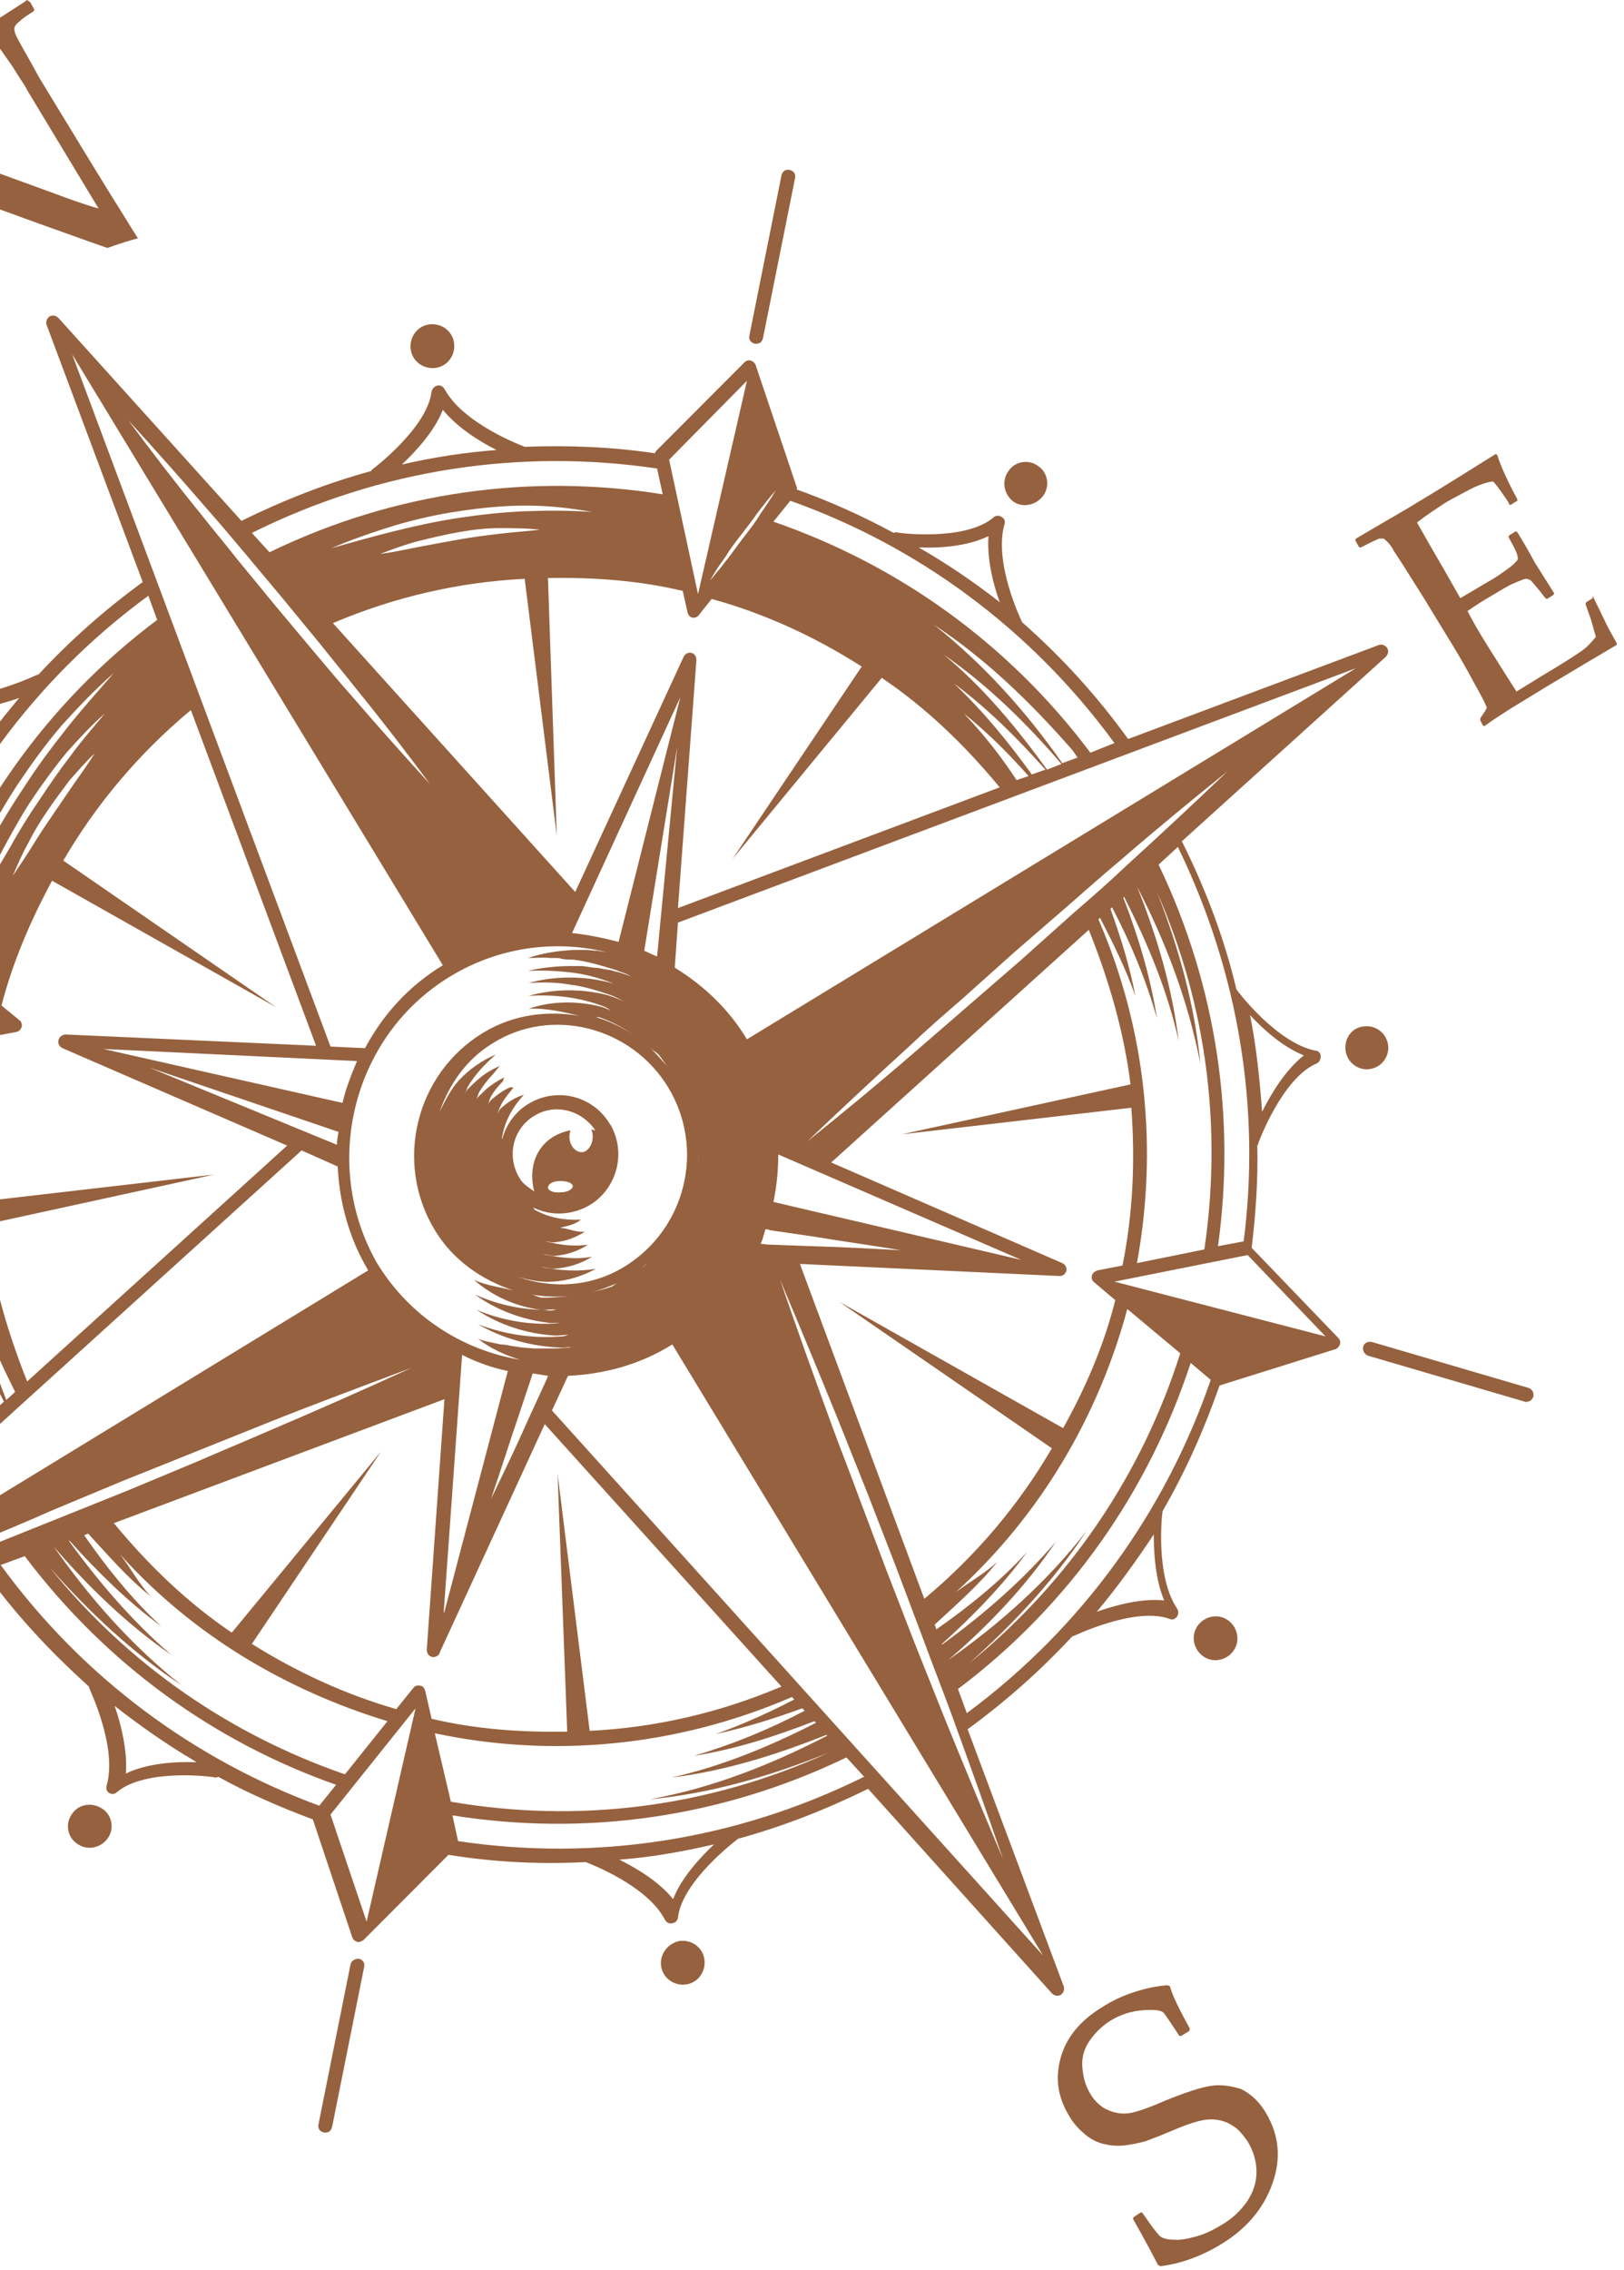 <svg width="131" height="183" viewBox="0 0 131 183" fill="none" xmlns="http://www.w3.org/2000/svg">
<path d="M36.627 27.645C36.498 26.671 35.592 26.022 34.621 26.152C33.65 26.282 33.002 27.19 33.132 28.164C33.261 29.137 34.168 29.786 35.139 29.656C36.109 29.527 36.757 28.618 36.627 27.645Z" fill="#96613E"/>
<path d="M84.137 39.974C84.72 39.196 84.525 38.093 83.749 37.573C82.972 36.989 81.872 37.184 81.354 37.963C80.771 38.741 80.966 39.845 81.742 40.429C82.454 40.948 83.555 40.753 84.137 39.974Z" fill="#96613E"/>
<path d="M53.327 158.47C53.456 159.444 54.362 160.093 55.333 159.963C56.304 159.833 56.952 158.924 56.822 157.951C56.693 156.978 55.786 156.329 54.816 156.459C53.845 156.653 53.197 157.562 53.327 158.47Z" fill="#96613E"/>
<path d="M96.63 131.02C96.047 131.799 96.241 132.902 97.018 133.486C97.795 134.07 98.895 133.876 99.478 133.097C100.06 132.318 99.866 131.215 99.089 130.631C98.313 130.047 97.212 130.241 96.63 131.02Z" fill="#96613E"/>
<path d="M108.539 84.686C108.669 85.66 109.575 86.308 110.481 86.179C111.452 86.049 112.099 85.141 111.97 84.232C111.84 83.258 110.934 82.61 110.028 82.739C109.057 82.804 108.41 83.713 108.539 84.686Z" fill="#96613E"/>
<path d="M5.817 146.205C5.235 146.984 5.429 148.087 6.206 148.606C6.982 149.19 8.083 148.996 8.665 148.217C9.248 147.438 9.054 146.335 8.277 145.816C7.435 145.232 6.335 145.427 5.817 146.205Z" fill="#96613E"/>
<path d="M90.999 59.572C88.474 56.068 85.626 52.953 82.454 50.163C82.39 50.033 80.124 45.361 81.031 42.246C81.095 41.986 81.031 41.791 80.772 41.662C80.577 41.532 80.319 41.532 80.124 41.727C77.794 43.673 72.292 42.96 72.228 42.895C72.163 42.895 72.163 42.96 72.098 42.96C69.574 41.597 66.985 40.429 64.266 39.455C64.266 39.39 64.331 39.325 64.266 39.261L60.965 29.462C60.9 29.267 60.771 29.137 60.577 29.072C60.383 29.007 60.188 29.072 60.059 29.202L52.874 36.405C52.874 36.47 52.874 36.47 52.809 36.535C49.314 36.016 45.819 35.886 42.324 36.016C42 35.886 37.34 34.134 35.851 31.344C35.721 31.149 35.527 31.019 35.268 31.084C35.009 31.149 34.88 31.344 34.815 31.538C34.492 34.523 29.961 37.898 29.961 37.898C29.961 37.898 29.961 37.898 29.961 37.963C26.401 38.936 22.905 40.299 19.475 41.986L4.717 25.633C4.523 25.438 4.264 25.373 4.005 25.503C3.811 25.633 3.681 25.893 3.746 26.152L11.513 46.918C8.406 49.189 5.623 51.655 3.099 54.381C3.099 54.381 3.099 54.381 3.034 54.381C2.969 54.381 -2.015 56.847 -4.863 55.809C-5.057 55.744 -5.316 55.809 -5.51 56.003C-5.639 56.198 -5.639 56.458 -5.51 56.652C-3.698 59.248 -4.28 64.245 -4.345 64.569C-6.092 67.619 -7.516 70.799 -8.682 74.044C-8.682 74.044 -8.682 74.044 -8.746 74.044L-18.455 77.094C-18.649 77.159 -18.779 77.288 -18.844 77.483C-18.908 77.678 -18.844 77.872 -18.714 78.002L-11.594 85.465H-11.53C-11.918 88.32 -12.112 91.175 -12.047 94.096C-12.112 94.161 -12.177 94.161 -12.242 94.225C-12.242 94.29 -14.183 99.547 -16.967 100.715C-17.161 100.78 -17.29 101.039 -17.29 101.299C-17.29 101.559 -17.096 101.753 -16.837 101.753C-13.665 102.402 -10.494 106.62 -10.494 106.685H-10.429C-9.458 110.709 -7.97 114.667 -6.092 118.561L-22.533 133.421C-22.727 133.616 -22.792 133.876 -22.663 134.135C-22.533 134.33 -22.274 134.46 -22.015 134.395L-1.303 126.607C1.222 130.112 4.07 133.162 7.177 135.952V136.017C7.177 136.082 9.507 140.819 8.601 143.934C8.536 144.194 8.601 144.388 8.795 144.518C8.989 144.648 9.248 144.648 9.442 144.453C11.772 142.506 17.274 143.22 17.339 143.285C17.404 143.285 17.533 143.285 17.598 143.22C20.057 144.583 22.646 145.686 25.236 146.66L28.407 156.134C28.472 156.329 28.601 156.459 28.796 156.523C28.925 156.588 29.055 156.523 29.184 156.459C29.249 156.459 29.249 156.394 29.313 156.394L36.175 149.515C39.799 150.099 43.489 150.294 47.243 150.099C47.566 150.229 52.227 151.981 53.651 154.771C53.78 154.966 53.974 155.096 54.233 155.031C54.298 155.031 54.363 154.966 54.428 154.966C54.557 154.901 54.687 154.706 54.687 154.577C55.01 151.592 59.541 148.217 59.541 148.217C63.101 147.244 66.596 145.881 70.027 144.194L84.849 160.677C85.044 160.871 85.302 160.936 85.561 160.806C85.756 160.677 85.885 160.417 85.82 160.157L78.053 139.392C81.16 137.12 83.943 134.654 86.468 131.929C86.532 131.929 91.516 129.463 94.364 130.501C94.494 130.566 94.688 130.566 94.817 130.436C94.882 130.371 94.947 130.371 94.947 130.306C95.076 130.112 95.076 129.852 94.947 129.657C93.199 127.062 93.717 122.13 93.782 121.805C95.659 118.561 97.148 115.186 98.377 111.682L107.698 108.762C107.763 108.762 107.763 108.762 107.828 108.697C107.957 108.632 108.022 108.502 108.086 108.372C108.151 108.178 108.086 107.983 107.957 107.853L100.966 100.585C101.29 97.86 101.484 95.134 101.42 92.344C101.42 92.279 101.484 92.279 101.484 92.214C101.484 92.149 103.426 86.893 106.209 85.725C106.404 85.66 106.533 85.4 106.533 85.14C106.533 84.881 106.339 84.686 106.08 84.686C102.973 84.037 99.866 79.949 99.737 79.754C98.766 75.666 97.277 71.707 95.335 67.814L111.776 52.953C111.97 52.758 112.035 52.499 111.905 52.239C111.776 52.045 111.517 51.915 111.258 51.98L90.999 59.572ZM15.85 142.052C14.232 141.987 11.902 142.117 10.154 142.961C10.284 141.079 9.766 139.002 9.248 137.51C11.319 139.132 13.455 140.624 15.656 141.922L15.85 142.052ZM-11.788 96.432L-11.724 96.692C-11.594 99.287 -11.271 101.818 -10.753 104.414C-11.853 103.246 -13.407 101.818 -15.154 101.039C-13.665 99.936 -12.5 97.924 -11.788 96.432ZM-17.161 77.872L-8.617 75.147L-0.138 82.285L-17.161 77.872ZM60.253 30.695L56.305 47.892L53.974 37.054L60.253 30.695ZM90.351 69.371C93.199 66.905 96.112 64.504 99.025 62.168C96.306 64.764 93.523 67.36 90.74 69.89C89.38 71.188 87.956 72.421 86.532 73.654L82.325 77.418L78.053 81.117C76.629 82.35 75.205 83.583 73.781 84.816C70.933 87.282 68.02 89.683 65.108 92.019C67.826 89.423 70.609 86.828 73.393 84.297C74.752 82.999 76.176 81.766 77.6 80.533L81.807 76.769L86.079 73.07C87.503 71.837 88.862 70.604 90.351 69.371ZM76.111 138.288C75.335 136.342 74.558 134.395 73.781 132.448L71.516 126.607L69.315 120.767C68.603 118.82 67.826 116.873 67.114 114.927C65.69 111.033 64.266 107.074 62.907 103.116C64.525 106.945 66.143 110.838 67.697 114.667C68.473 116.614 69.25 118.561 70.027 120.507L72.292 126.348L74.493 132.188C75.205 134.135 75.982 136.082 76.694 138.029C78.118 141.922 79.542 145.881 80.901 149.839C79.283 146.011 77.665 142.117 76.111 138.288ZM4.07 121.805L9.83 119.404L15.656 117.068C17.598 116.289 19.54 115.511 21.481 114.732C25.365 113.174 29.249 111.747 33.197 110.254C29.378 112.006 25.559 113.694 21.74 115.316C19.799 116.16 17.921 116.938 15.98 117.782L10.219 120.183L4.393 122.519C2.452 123.298 0.51 124.077 -1.432 124.855C-5.316 126.413 -9.199 127.84 -13.148 129.333C-9.329 127.581 -5.51 125.894 -1.691 124.271C0.251 123.428 2.193 122.649 4.07 121.805ZM-8.164 83.518C-7.452 83.388 -6.675 83.258 -5.963 83.129C-5.251 82.999 -4.474 82.934 -3.762 82.804L-2.662 82.674C-2.274 82.61 -1.95 82.61 -1.562 82.545C-1.95 82.61 -2.274 82.674 -2.662 82.804L-3.762 82.999C-4.474 83.129 -5.251 83.258 -5.963 83.388C-6.675 83.518 -7.452 83.583 -8.164 83.713C-8.876 83.778 -9.652 83.907 -10.364 83.972C-9.652 83.843 -8.876 83.713 -8.164 83.518ZM22.193 48.8L19.151 45.101C18.18 43.868 17.145 42.635 16.174 41.402C14.167 38.936 12.225 36.405 10.348 33.874C12.484 36.211 14.62 38.612 16.692 41.013C17.727 42.181 18.763 43.414 19.799 44.647L22.841 48.281L25.883 51.98C26.854 53.213 27.889 54.446 28.86 55.679C30.867 58.145 32.809 60.675 34.686 63.206C32.55 60.87 30.414 58.469 28.343 56.068C27.307 54.9 26.271 53.667 25.236 52.434L22.193 48.8ZM61.159 41.272C61.612 40.688 62.065 40.104 62.583 39.52C62.195 40.169 61.806 40.753 61.353 41.402C60.965 42.051 60.512 42.635 60.059 43.219C59.606 43.803 59.153 44.452 58.7 45.036L57.988 45.945C57.729 46.204 57.535 46.529 57.276 46.788C57.47 46.464 57.664 46.139 57.858 45.815L58.505 44.906C58.894 44.257 59.347 43.673 59.8 43.089C60.253 42.505 60.706 41.921 61.159 41.272ZM91.193 87.412L72.745 91.435L91.257 89.294C91.581 93.577 91.387 97.86 90.545 102.013L88.539 102.402C88.345 102.467 88.15 102.597 88.086 102.791C88.021 102.986 88.086 103.246 88.28 103.376L89.963 104.803C89.057 108.437 87.568 111.877 85.756 115.121L67.697 104.933L84.849 116.744C82.196 121.286 78.765 125.374 74.558 128.879L64.525 101.883L85.432 102.856C85.561 102.856 85.626 102.856 85.756 102.791C85.885 102.727 85.95 102.597 86.014 102.467C86.079 102.207 85.95 101.948 85.691 101.818L67.049 93.706L87.827 74.952C89.445 78.975 90.675 83.194 91.193 87.412ZM45.754 139.586C42.065 139.651 38.375 139.392 34.815 138.548L34.297 136.277C34.233 136.082 34.103 135.887 33.909 135.887C33.715 135.822 33.456 135.887 33.327 136.082L31.967 137.769C27.889 136.601 23.941 134.784 20.316 132.513L30.737 117.003L18.698 131.604C15.138 129.203 12.031 126.218 9.183 122.779L35.851 112.785L34.427 132.967C34.427 133.227 34.556 133.486 34.815 133.551C34.945 133.616 35.139 133.551 35.268 133.486C35.333 133.421 35.462 133.356 35.462 133.227L43.942 114.797L63.036 135.952C57.988 138.094 52.809 139.262 47.566 139.521L44.977 118.82L45.754 139.586ZM-2.986 114.862C-4.863 110.189 -6.287 105.387 -6.74 100.39C-5.834 105.452 -3.956 110.254 -1.626 114.732L-2.597 115.576C-2.727 115.381 -2.856 115.121 -2.986 114.862ZM-5.057 102.207C-4.151 106.296 -2.597 110.189 -0.655 113.888L-1.562 114.732C-3.244 110.709 -4.539 106.49 -5.057 102.207ZM-3.309 104.024C-2.468 107.139 -1.173 110.124 0.316 112.98L-0.526 113.759C-1.756 110.579 -2.791 107.334 -3.309 104.024ZM-1.562 105.842C-0.785 108.048 0.186 110.124 1.222 112.201L0.51 112.85C-0.396 110.579 -1.108 108.243 -1.562 105.842ZM-1.173 98.703L17.274 94.68L-1.238 96.821C-1.562 92.344 -1.367 87.866 -0.461 83.518L1.286 83.194C1.351 83.194 1.416 83.129 1.481 83.129C1.61 83.064 1.675 82.934 1.74 82.804C1.804 82.61 1.74 82.35 1.545 82.22L0.121 81.052C1.028 77.548 2.452 74.238 4.199 70.994L22.258 81.182L5.105 69.371C7.759 64.829 11.19 60.74 15.397 57.236L25.494 84.297L5.3 83.388C5.041 83.388 4.782 83.583 4.717 83.843C4.652 84.102 4.782 84.362 5.041 84.492L23.164 92.344L2.193 111.357C0.51 107.139 -0.655 102.986 -1.173 98.703ZM5.688 60.935C4.782 62.103 3.94 63.336 3.164 64.504C2.322 65.737 1.545 66.97 0.833 68.268C0.057 69.566 -0.655 70.799 -1.432 72.097C-0.85 70.734 -0.267 69.371 0.445 68.073C1.157 66.775 1.869 65.478 2.71 64.245C3.552 63.012 4.393 61.844 5.364 60.675C6.335 59.572 7.371 58.469 8.471 57.496C7.5 58.664 6.529 59.767 5.688 60.935ZM7.63 60.74C7.112 61.584 6.529 62.363 5.947 63.206C5.364 64.05 4.846 64.829 4.264 65.672C3.681 66.516 3.164 67.295 2.646 68.138C2.128 68.982 1.545 69.826 1.028 70.604C1.416 69.696 1.804 68.787 2.322 67.879C2.775 66.97 3.293 66.127 3.876 65.283C4.458 64.439 5.041 63.661 5.623 62.882C6.27 62.168 6.918 61.389 7.63 60.74ZM9.183 54.251C7.889 55.744 6.594 57.171 5.364 58.729C4.134 60.286 2.969 61.844 1.934 63.466C0.833 65.088 -0.138 66.775 -1.108 68.463C-2.079 70.15 -2.986 71.902 -3.956 73.654C-3.18 71.837 -2.403 70.02 -1.497 68.268C-0.591 66.516 0.38 64.829 1.481 63.142C2.581 61.519 3.746 59.897 5.041 58.404C6.335 56.977 7.694 55.549 9.183 54.251ZM27.307 91.24C27.242 91.63 27.177 91.954 27.177 92.279L12.031 86.049L27.307 91.24ZM27.631 88.904L8.342 84.556L28.796 85.53C28.343 86.633 27.889 87.736 27.631 88.904ZM36.304 78.716C40.252 76.315 44.848 75.731 48.99 76.769C48.732 76.704 48.473 76.704 48.214 76.639C47.89 76.639 47.566 76.575 47.243 76.575C46.919 76.575 46.596 76.575 46.272 76.575C44.977 76.639 43.748 76.834 42.583 77.223C43.23 77.223 43.812 77.159 44.395 77.223H44.848C44.977 77.223 45.172 77.223 45.301 77.288C45.625 77.353 45.884 77.353 46.207 77.353C47.437 77.483 48.602 77.872 49.703 78.197C49.961 78.327 50.285 78.391 50.544 78.521L50.932 78.716C50.544 78.586 50.091 78.391 49.703 78.327L49.249 78.197L48.796 78.132C48.473 78.067 48.214 78.002 47.89 78.002L46.984 77.872H46.078C44.913 77.872 43.683 78.002 42.583 78.262C43.748 78.197 44.913 78.262 46.078 78.391C47.243 78.521 48.343 78.846 49.379 79.235C49.638 79.365 49.897 79.43 50.156 79.56L50.932 79.884C50.414 79.689 49.897 79.365 49.314 79.235C47.113 78.651 44.783 78.651 42.647 79.235C43.748 79.17 44.848 79.17 45.948 79.365C47.049 79.495 48.084 79.819 49.055 80.144C49.508 80.273 49.961 80.533 50.35 80.728C49.897 80.533 49.444 80.338 48.99 80.209C46.919 79.689 44.718 79.689 42.647 80.273C44.718 80.144 46.79 80.403 48.667 81.117C48.861 81.182 49.055 81.312 49.249 81.442C49.055 81.377 48.796 81.247 48.602 81.182C46.66 80.663 44.524 80.663 42.647 81.312C44.071 81.247 45.431 81.571 46.79 81.896C44.136 81.442 41.417 81.766 38.958 83.258C33.521 86.568 31.773 93.706 35.074 99.157C36.563 101.623 38.893 103.181 41.417 104.024C40.382 103.765 39.281 103.635 38.246 103.181C39.734 104.479 41.612 105.322 43.618 105.582C41.806 105.517 40.058 105.128 38.31 104.349C39.993 105.582 42.065 106.361 44.201 106.62C44.524 106.685 44.913 106.62 45.236 106.62C45.042 106.62 44.913 106.685 44.783 106.685C42.647 106.815 40.447 106.426 38.44 105.582C40.317 106.815 42.518 107.529 44.783 107.659C45.172 107.659 45.56 107.594 45.948 107.594C45.754 107.594 45.56 107.723 45.366 107.723C43.1 107.918 40.77 107.594 38.569 106.75C40.576 107.918 42.971 108.567 45.366 108.632C45.625 108.632 45.884 108.567 46.142 108.567C46.013 108.567 45.948 108.632 45.819 108.632L44.913 108.697C44.589 108.697 44.33 108.697 44.007 108.697H43.1L42.194 108.632L41.288 108.502C40.964 108.437 40.705 108.372 40.382 108.372L39.476 108.178C39.152 108.113 38.893 108.048 38.569 107.918C39.54 108.697 40.705 109.216 41.935 109.605C37.34 108.827 33.068 106.166 30.414 101.818C25.883 93.901 28.407 83.518 36.304 78.716ZM35.786 130.047L37.275 109.216C38.44 109.8 39.67 110.254 40.964 110.514L35.851 129.917L35.786 130.047ZM39.605 120.832C40.382 118.561 41.094 116.289 41.87 114.018L42.971 110.709C43.359 110.773 43.812 110.838 44.201 110.903C44.201 110.968 44.136 111.033 44.136 111.098L42.647 114.343C41.676 116.549 40.641 118.69 39.605 120.832ZM48.408 82.025C49.379 82.35 50.285 82.869 51.191 83.453C50.156 82.804 49.12 82.285 47.955 81.961C48.084 82.025 48.279 81.961 48.408 82.025ZM55.269 88.19L55.398 88.515L55.657 89.164C55.722 89.359 55.787 89.618 55.852 89.813C55.852 89.878 55.852 89.943 55.916 90.007C55.722 89.294 55.528 88.645 55.204 87.996L55.269 88.19ZM56.369 93.252V93.577L56.305 93.901V94.225C56.369 93.771 56.369 93.252 56.369 92.798V93.252ZM55.14 98.119C55.204 97.989 55.269 97.86 55.334 97.665C55.269 97.86 55.204 97.989 55.14 98.119ZM51.709 102.272C51.903 102.143 52.033 101.948 52.162 101.818C52.033 102.013 51.903 102.143 51.709 102.272ZM49.379 103.7C48.861 103.895 48.279 104.024 47.761 104.154C48.473 103.96 49.185 103.7 49.897 103.376C49.703 103.44 49.573 103.57 49.379 103.7ZM65.561 100.455L62.001 100.326C61.806 100.326 61.548 100.261 61.353 100.261C61.548 99.871 61.612 99.482 61.742 99.093C61.871 99.093 62.001 99.093 62.065 99.157L65.625 99.677C67.956 100.066 70.35 100.39 72.681 100.78C70.286 100.65 67.956 100.52 65.561 100.455ZM53.133 85.011C53.392 85.335 53.586 85.66 53.845 85.984C53.392 85.465 52.939 84.946 52.486 84.492C52.68 84.686 52.939 84.816 53.133 85.011ZM53.91 87.671C56.887 92.603 55.334 99.028 50.414 102.078C47.696 103.765 44.524 103.895 41.741 102.921C42.647 103.181 43.618 103.376 44.589 103.311C45.819 103.246 46.984 102.856 48.084 102.272C46.531 102.532 45.107 102.402 43.683 102.143C44.007 102.143 44.33 102.272 44.654 102.272C45.754 102.207 46.855 101.883 47.761 101.299C46.401 101.559 45.107 101.364 43.812 101.104C44.136 101.104 44.395 101.234 44.718 101.234C45.689 101.169 46.66 100.845 47.437 100.326C46.207 100.52 45.107 100.326 44.007 100.066C44.265 100.066 44.524 100.196 44.783 100.131C45.625 100.066 46.466 99.742 47.178 99.287C46.466 99.352 45.884 99.028 45.172 98.963C45.754 98.833 46.401 98.703 46.855 98.314C45.431 98.379 44.201 98.119 43.165 97.535C43.036 97.47 43.036 97.34 42.971 97.275C43.036 97.34 43.036 97.405 43.165 97.405C44.589 98.054 46.207 97.924 47.566 97.146C49.703 95.848 50.479 93.122 49.379 90.916C49.314 90.786 49.249 90.656 49.185 90.591C47.825 88.32 44.913 87.606 42.647 88.969C41.547 89.618 40.835 90.656 40.511 91.825C40.511 91.76 40.447 91.695 40.511 91.63C40.705 90.462 41.288 89.294 42.259 88.255C41.547 88.45 40.964 88.839 40.382 89.359C40.252 89.488 40.188 89.683 40.123 89.748C40.252 89.423 40.382 89.099 40.576 88.775C40.835 88.385 41.094 88.061 41.417 87.671C41.288 87.671 41.158 87.606 41.094 87.671C40.641 87.866 40.188 88.19 39.799 88.515C39.605 88.645 39.476 88.839 39.346 89.034C39.476 88.839 39.476 88.58 39.605 88.385C39.864 87.931 40.188 87.541 40.576 87.152C40.576 87.022 40.641 86.893 40.705 86.828C40.188 87.087 39.67 87.412 39.217 87.801C38.958 88.061 38.699 88.255 38.44 88.58C38.505 88.45 38.569 88.255 38.634 88.061C38.958 87.541 39.281 87.087 39.734 86.633C39.929 86.373 40.123 86.179 40.317 85.919C39.734 86.179 39.152 86.503 38.634 86.957C38.31 87.217 37.987 87.541 37.728 87.801C37.663 87.866 37.599 87.996 37.534 88.126C37.599 87.931 37.663 87.801 37.728 87.606C38.31 86.633 39.087 85.789 39.993 85.011C38.893 85.465 37.857 86.179 37.016 87.087C36.369 87.801 35.916 88.71 35.462 89.618C36.239 87.412 37.599 85.4 39.734 84.102C44.46 81.117 50.932 82.739 53.91 87.671ZM43.1 89.943C44.783 88.904 46.919 89.488 48.02 91.111L47.696 91.046C48.02 91.76 47.631 92.733 47.049 92.863C46.401 92.993 45.689 92.149 46.013 91.111C43.424 91.63 42.518 93.901 43.1 96.043C42.647 95.718 42.194 95.459 41.935 95.004C40.835 93.252 41.353 90.981 43.1 89.943ZM44.201 95.718C44.201 95.459 44.589 95.199 45.172 95.199C45.689 95.199 46.142 95.329 46.207 95.588C46.207 95.848 45.819 96.108 45.236 96.108C44.654 96.172 44.201 95.978 44.201 95.718ZM34.88 90.591C34.88 90.656 34.88 90.656 34.88 90.721C34.88 90.656 34.88 90.591 34.88 90.591ZM45.884 104.479C45.236 104.544 44.524 104.609 43.812 104.609C43.489 104.609 43.165 104.414 42.906 104.349C43.942 104.544 44.913 104.544 45.884 104.479ZM44.913 105.582C44.718 105.582 44.589 105.647 44.395 105.647C44.201 105.647 44.007 105.582 43.812 105.582C44.201 105.582 44.589 105.517 44.913 105.582ZM82.39 101.559L62.389 96.886C62.648 95.653 62.777 94.355 62.777 93.058L82.39 101.559ZM42.453 41.207C40.705 41.272 38.893 41.467 37.145 41.727C33.65 42.246 30.155 43.219 26.724 44.193C28.407 43.479 30.09 42.895 31.773 42.376C33.521 41.856 35.268 41.467 37.016 41.207C38.764 40.948 40.576 40.753 42.388 40.753C44.201 40.753 46.013 40.948 47.761 41.272C46.013 41.143 44.201 41.143 42.453 41.207ZM43.553 42.7C42.453 42.83 41.353 42.895 40.317 43.025C39.217 43.154 38.181 43.284 37.081 43.479C35.98 43.673 34.945 43.868 33.909 44.063C32.873 44.258 31.773 44.517 30.673 44.647C31.708 44.258 32.744 43.868 33.78 43.608C34.815 43.349 35.916 43.089 37.016 42.895C38.116 42.7 39.217 42.57 40.252 42.57C41.353 42.57 42.453 42.57 43.553 42.7ZM54.881 56.198L49.897 75.925C48.667 75.601 47.372 75.341 46.142 75.212L54.881 56.198ZM51.968 76.639L54.622 60.221L53.004 77.094C52.615 76.964 52.291 76.769 51.968 76.639ZM56.175 53.213C56.175 52.953 56.046 52.694 55.787 52.629C55.528 52.564 55.269 52.694 55.14 52.953L46.401 71.902L26.854 50.228C31.902 48.086 37.081 46.918 42.324 46.658L44.913 67.36L44.201 46.594C47.89 46.529 51.515 46.788 55.075 47.632L55.463 49.384C55.528 49.579 55.657 49.773 55.852 49.773C55.981 49.838 56.111 49.773 56.24 49.709C56.305 49.644 56.369 49.644 56.369 49.579L57.405 48.281C61.677 49.449 65.755 51.331 69.509 53.732L59.088 69.242L71.127 54.64C74.687 57.041 77.794 60.027 80.642 63.466L54.687 73.2L56.175 53.213ZM77.729 57.496C79.606 58.988 81.354 60.74 82.972 62.557L82.001 62.882C80.772 61 79.348 59.183 77.729 57.496ZM76.953 55.095C79.671 57.106 82.066 59.508 84.332 62.038L83.231 62.428C81.354 59.832 79.348 57.366 76.953 55.095ZM76.111 52.758C79.671 55.224 82.778 58.275 85.626 61.584L84.461 62.038C82.001 58.664 79.348 55.419 76.111 52.758ZM75.335 50.358C79.477 53.083 83.102 56.587 86.403 60.351C86.597 60.546 86.727 60.805 86.921 61.065L85.691 61.519C82.778 57.366 79.348 53.537 75.335 50.358ZM4.329 124.661C7.177 127.97 10.284 130.955 13.844 133.421C10.672 130.696 7.953 127.516 5.558 124.206H5.623C7.889 126.737 10.348 129.138 13.002 131.085C10.607 128.879 8.601 126.348 6.788 123.752L7.112 123.622C8.73 125.374 10.348 127.256 12.161 128.684C11.19 127.646 10.543 126.413 9.701 125.31C15.591 131.864 23.164 136.277 31.255 138.743L27.825 143.026C18.633 139.846 10.413 134.265 4.005 126.348C7.177 129.917 10.672 133.227 14.62 135.822C10.607 132.643 7.241 128.814 4.329 124.661ZM35.074 139.716C44.524 141.728 54.557 140.819 63.878 136.796L64.072 136.99C62.065 138.029 59.929 139.002 57.729 139.781C60.124 139.262 62.389 138.548 64.719 137.704L64.913 137.899C62.065 139.392 59.088 140.624 55.981 141.533C59.282 141.014 62.519 139.976 65.69 138.743L65.82 138.872C62.13 140.754 58.246 142.377 54.169 143.285C58.441 142.766 62.583 141.468 66.661 139.846L66.726 139.911C62.195 142.247 57.47 144.129 52.421 145.037C57.34 144.583 62.195 143.155 66.855 141.273C57.017 145.751 46.531 146.984 36.369 145.232L35.074 139.716ZM76.5 133.811C79.801 130.955 82.778 127.84 85.173 124.271C82.454 127.451 79.283 130.177 75.982 132.578V132.513C78.506 130.242 80.901 127.776 82.843 125.115C80.642 127.516 78.118 129.528 75.529 131.345L75.399 130.955C77.147 129.333 79.024 127.711 80.448 125.894C79.412 126.867 78.183 127.516 77.082 128.36C83.943 122.13 88.604 114.148 90.934 105.517L95.206 109.086C92.164 118.69 86.403 127.386 78.183 134.07C81.743 130.89 85.044 127.386 87.633 123.428C84.461 127.516 80.642 130.89 76.5 133.811ZM91.71 101.818C93.393 92.668 92.487 83.064 88.604 74.109L88.733 73.979C89.769 75.99 90.804 78.067 91.581 80.273C91.128 77.872 90.416 75.601 89.575 73.265L89.704 73.135C91.193 75.99 92.422 78.911 93.329 82.09C92.811 78.781 91.84 75.536 90.61 72.356L90.675 72.291C92.552 75.99 94.17 79.819 95.076 83.907C94.558 79.624 93.329 75.471 91.71 71.448C94.041 75.925 95.853 80.728 96.824 85.725C96.371 80.987 95.076 76.38 93.329 71.902C97.406 81.182 98.572 91.111 97.148 100.715L91.71 101.818ZM87.956 60.675C81.289 51.785 72.357 45.49 62.389 42.051L63.748 40.364C73.975 43.998 83.102 50.617 89.898 59.897L87.956 60.675ZM74.105 44.128C75.723 44.193 77.988 44.063 79.736 43.219C79.606 45.101 80.124 47.113 80.642 48.54C78.571 46.918 76.37 45.425 74.105 44.128ZM32.42 37.444C33.585 36.34 35.074 34.718 35.721 33.031C36.886 34.459 38.634 35.562 40.058 36.276C37.469 36.47 34.945 36.86 32.42 37.444ZM53.004 37.768L53.457 39.845C42.906 38.157 31.902 39.585 21.74 44.517L20.316 42.96C30.737 37.768 42.065 36.146 53.004 37.768ZM35.721 77.808C32.938 79.495 30.867 81.831 29.443 84.492L26.66 84.362L5.817 28.553L35.721 77.808ZM12.678 49.968C3.681 56.717 -2.597 65.802 -6.028 75.925L-7.646 74.563C-4.021 64.18 2.581 54.9 11.966 48.021L12.678 49.968ZM-3.05 62.493C-3.05 60.935 -3.18 58.858 -3.892 57.171C-2.079 57.366 0.057 56.782 1.545 56.263C-0.138 58.275 -1.691 60.286 -3.05 62.493ZM-10.235 85.465L-8.164 85.076C-9.717 95.523 -8.293 106.361 -3.439 116.419L-4.992 117.847C-10.105 107.464 -11.724 96.302 -10.235 85.465ZM24.329 92.733L27.242 94.031C27.372 96.886 28.148 99.806 29.702 102.402L-19.426 132.383L24.329 92.733ZM1.998 125.439C8.601 134.2 17.339 140.43 27.113 143.869L25.753 145.556C15.721 141.857 6.724 135.303 0.057 126.153L1.998 125.439ZM26.66 146.27L33.521 137.704L29.572 154.901L26.66 146.27ZM57.599 148.671C56.434 149.774 54.945 151.397 54.298 153.084C53.133 151.656 51.385 150.618 49.961 149.904C52.55 149.71 55.075 149.255 57.599 148.671ZM36.951 148.412L36.498 146.335C47.049 148.022 58.052 146.595 68.279 141.663L69.703 143.22C59.217 148.412 47.89 150.034 36.951 148.412ZM44.524 113.694L45.819 110.903C48.732 110.773 51.644 109.995 54.233 108.372L84.137 157.627L44.524 113.694ZM77.276 136.147C86.338 129.333 92.681 120.118 96.047 109.865L97.665 111.228C94.041 121.74 87.374 131.15 77.988 138.094L77.276 136.147ZM93.07 123.687C93.07 125.245 93.199 127.321 93.911 129.009C92.099 128.814 89.963 129.398 88.474 129.917C90.157 127.905 91.646 125.829 93.07 123.687ZM89.898 103.311L100.643 101.169L106.921 107.723L89.898 103.311ZM100.837 81.831C101.937 82.999 103.426 84.362 105.174 85.076C103.685 86.244 102.52 88.19 101.808 89.618C101.614 87.022 101.355 84.427 100.837 81.831ZM100.319 100.066L98.248 100.455C99.672 90.202 98.183 79.56 93.458 69.696L95.012 68.268C99.996 78.521 101.678 89.488 100.319 100.066ZM60.253 83.778C58.764 81.312 56.758 79.43 54.428 78.002L54.687 74.368L109.381 53.862L60.253 83.778Z" fill="#96613E"/>
<path d="M61.288 27.645C61.418 27.58 61.483 27.45 61.547 27.255L64.136 14.341C64.201 14.017 64.007 13.758 63.683 13.693C63.36 13.628 63.101 13.822 63.036 14.147L60.447 27.061C60.382 27.385 60.576 27.645 60.9 27.71C61.029 27.71 61.159 27.71 61.288 27.645Z" fill="#96613E"/>
<path d="M28.277 158.34L25.688 171.254C25.624 171.579 25.818 171.838 26.142 171.903C26.271 171.903 26.4 171.903 26.53 171.838C26.659 171.773 26.724 171.644 26.789 171.449L29.378 158.535C29.443 158.211 29.248 157.951 28.925 157.886C28.601 157.886 28.342 158.081 28.277 158.34Z" fill="#96613E"/>
<path d="M109.963 108.567C109.899 108.827 110.028 109.151 110.352 109.281L122.974 112.98C123.103 113.045 123.297 112.98 123.427 112.915C123.556 112.85 123.621 112.72 123.686 112.59C123.75 112.266 123.621 112.006 123.297 111.877L110.675 108.178C110.352 108.113 110.028 108.242 109.963 108.567Z" fill="#96613E"/>
<path d="M97.665 168.139C96.824 168.269 95.659 168.659 94.04 169.307C92.875 169.827 92.099 170.086 91.646 170.216C91.192 170.346 90.739 170.411 90.286 170.346C89.833 170.281 89.445 170.151 88.992 169.892C88.603 169.632 88.215 169.243 87.956 168.788C87.568 168.139 87.374 167.49 87.309 166.647C87.244 165.868 87.438 165.154 87.891 164.505C88.344 163.856 88.862 163.337 89.574 162.883C90.416 162.364 91.322 162.104 92.228 162.039C93.199 161.975 93.717 162.039 93.911 162.299C94.105 162.559 94.494 163.143 95.141 164.116H95.27L95.918 163.727L95.982 163.532C95.206 162.104 94.623 161.001 94.364 160.093L94.17 160.028C93.264 160.093 92.358 160.287 91.387 160.612C90.416 160.936 89.639 161.326 88.927 161.78C87.115 162.883 86.014 164.246 85.561 165.868C85.108 167.49 85.302 169.048 86.273 170.605C86.597 171.189 87.05 171.644 87.503 172.033C87.956 172.422 88.474 172.682 88.992 172.812C89.51 172.942 90.027 173.006 90.675 172.942C91.257 172.877 91.84 172.747 92.358 172.617C92.875 172.422 93.587 172.163 94.494 171.773C95.4 171.384 96.112 171.125 96.63 170.995C97.147 170.865 97.6 170.8 98.118 170.865C98.571 170.93 99.025 171.06 99.478 171.384C99.931 171.644 100.254 172.098 100.643 172.617C101.096 173.396 101.355 174.174 101.355 175.083C101.355 175.927 101.096 176.705 100.578 177.484C100.06 178.198 99.413 178.847 98.507 179.366C97.859 179.755 97.212 180.08 96.5 180.274C95.788 180.469 95.141 180.599 94.623 180.534C94.105 180.534 93.717 180.404 93.523 180.21C93.329 180.015 92.875 179.431 92.163 178.393L92.034 178.328L91.451 178.717L91.387 178.847C92.487 180.794 93.134 182.027 93.393 182.546L93.587 182.676C95.206 182.481 96.888 181.897 98.571 180.859C100.578 179.626 101.937 178.003 102.649 175.992C103.361 173.98 103.167 172.098 102.131 170.346C101.614 169.437 100.902 168.788 100.125 168.399C99.283 168.139 98.507 168.01 97.665 168.139Z" fill="#96613E"/>
<path d="M-15.154 11.811C-14.831 11.681 -14.572 11.681 -14.313 11.811C-14.054 11.94 -13.795 12.2 -13.536 12.589L-7.517 22.518C-7.258 22.907 -6.934 23.556 -6.416 24.465C-5.898 25.373 -5.575 25.957 -5.445 26.217C-5.316 26.477 -5.251 26.736 -5.251 26.866C-5.251 27.061 -5.381 27.255 -5.704 27.45C-5.963 27.71 -6.351 27.969 -6.869 28.294V28.488L-6.546 29.072L-6.351 29.137C-5.445 28.553 -4.41 27.839 -3.18 27.125C-2.209 26.541 -1.497 26.152 -1.044 25.957L-0.979 25.828L-1.303 25.244L-1.432 25.179C-2.144 25.568 -2.597 25.828 -2.856 25.893C-3.115 25.957 -3.309 25.957 -3.439 25.957C-3.568 25.893 -3.698 25.828 -3.827 25.633C-4.021 25.438 -4.41 24.919 -4.992 23.946C-5.575 22.972 -6.028 22.323 -6.287 21.934L-11.983 12.524L2.646 17.846L7.177 19.468L8.665 19.987C9.766 19.598 10.607 19.338 11.125 19.209C10.413 18.105 9.766 17.002 9.054 15.899L6.982 12.524L3.422 6.684C3.163 6.295 2.84 5.646 2.322 4.737C1.804 3.829 1.481 3.245 1.351 2.985C1.222 2.726 1.157 2.531 1.157 2.336C1.157 2.141 1.286 1.947 1.545 1.752C1.804 1.493 2.193 1.233 2.71 0.909L2.775 0.779L2.451 0.195L2.193 0C1.739 0.324 0.898 0.844 -0.202 1.557C-1.432 2.336 -2.403 2.855 -3.05 3.245V3.439L-2.727 4.023L-2.597 4.088C-2.079 3.829 -1.691 3.569 -1.432 3.439C-1.109 3.245 -0.85 3.18 -0.72 3.245C-0.591 3.245 -0.397 3.374 -0.202 3.634C-0.008 3.894 0.38 4.478 1.027 5.386C1.61 6.36 2.063 6.944 2.193 7.268L7.953 16.807C6.788 16.483 5.558 16.029 4.329 15.575L-5.834 11.876L-12.824 9.15C-13.342 9.539 -13.989 9.929 -14.831 10.448C-15.154 10.643 -15.931 11.097 -17.096 11.746V11.94L-16.773 12.524L-16.643 12.589C-15.931 12.135 -15.478 11.876 -15.154 11.811Z" fill="#96613E"/>
<path d="M128.475 48.216L127.957 48.54L127.893 48.67C127.957 48.865 128.087 49.254 128.346 49.968C128.54 50.682 128.669 51.136 128.734 51.331C128.41 51.72 128.087 52.109 127.634 52.434C127.181 52.758 126.08 53.472 124.333 54.511L122.326 55.744C121.873 55.03 121.161 53.927 120.19 52.369C119.284 50.941 118.701 49.903 118.378 49.254C119.219 48.67 119.866 48.281 120.32 48.021C121.096 47.567 121.679 47.178 122.197 46.983C122.65 46.788 122.973 46.658 123.103 46.658C123.232 46.658 123.362 46.723 123.491 46.788C123.556 46.853 123.815 47.178 124.203 47.632L124.656 48.216L124.786 48.281L125.304 47.956L125.368 47.827L123.815 45.361C123.362 44.517 122.909 43.738 122.391 42.895L122.261 42.83L121.744 43.154L121.679 43.284L122.067 43.998C122.261 44.387 122.391 44.647 122.391 44.777C122.456 44.906 122.456 45.036 122.391 45.166C122.326 45.231 122.132 45.49 121.679 45.815C121.226 46.139 120.708 46.529 119.996 46.918C119.349 47.307 118.572 47.762 117.795 48.216L116.501 45.945L115.336 43.933L114.3 42.116C115.141 41.467 115.853 41.013 116.436 40.623C116.824 40.364 117.472 40.039 118.313 39.585C119.154 39.131 119.866 38.871 120.449 38.806C120.902 39.325 121.29 39.91 121.679 40.494C121.679 40.559 121.744 40.623 121.744 40.688H121.873L122.391 40.364V40.234C121.549 38.677 121.032 37.508 120.773 36.665L120.643 36.6C118.766 37.768 116.63 39.131 114.235 40.559C113.523 41.013 111.905 41.921 109.381 43.414L109.316 43.544L109.64 44.128H109.769L110.675 43.673C110.934 43.544 111.128 43.479 111.258 43.414C111.387 43.414 111.517 43.414 111.581 43.414C111.646 43.414 111.776 43.544 111.905 43.673C112.034 43.803 112.229 43.998 112.423 44.387C112.617 44.712 112.941 45.166 113.264 45.685L114.818 48.151L117.277 52.174C117.666 52.823 118.248 53.797 118.896 55.03C119.608 56.263 119.931 56.977 119.931 57.041C119.931 57.106 119.737 57.431 119.413 57.885V58.08L119.608 58.469L119.737 58.534C120.449 58.015 121.161 57.561 121.873 57.106L124.85 55.289C127.116 53.927 128.993 52.823 130.417 51.98V51.85C130.093 51.266 129.705 50.617 129.317 49.773C128.928 48.93 128.605 48.346 128.475 48.021V48.216Z" fill="#96613E"/>
</svg>

